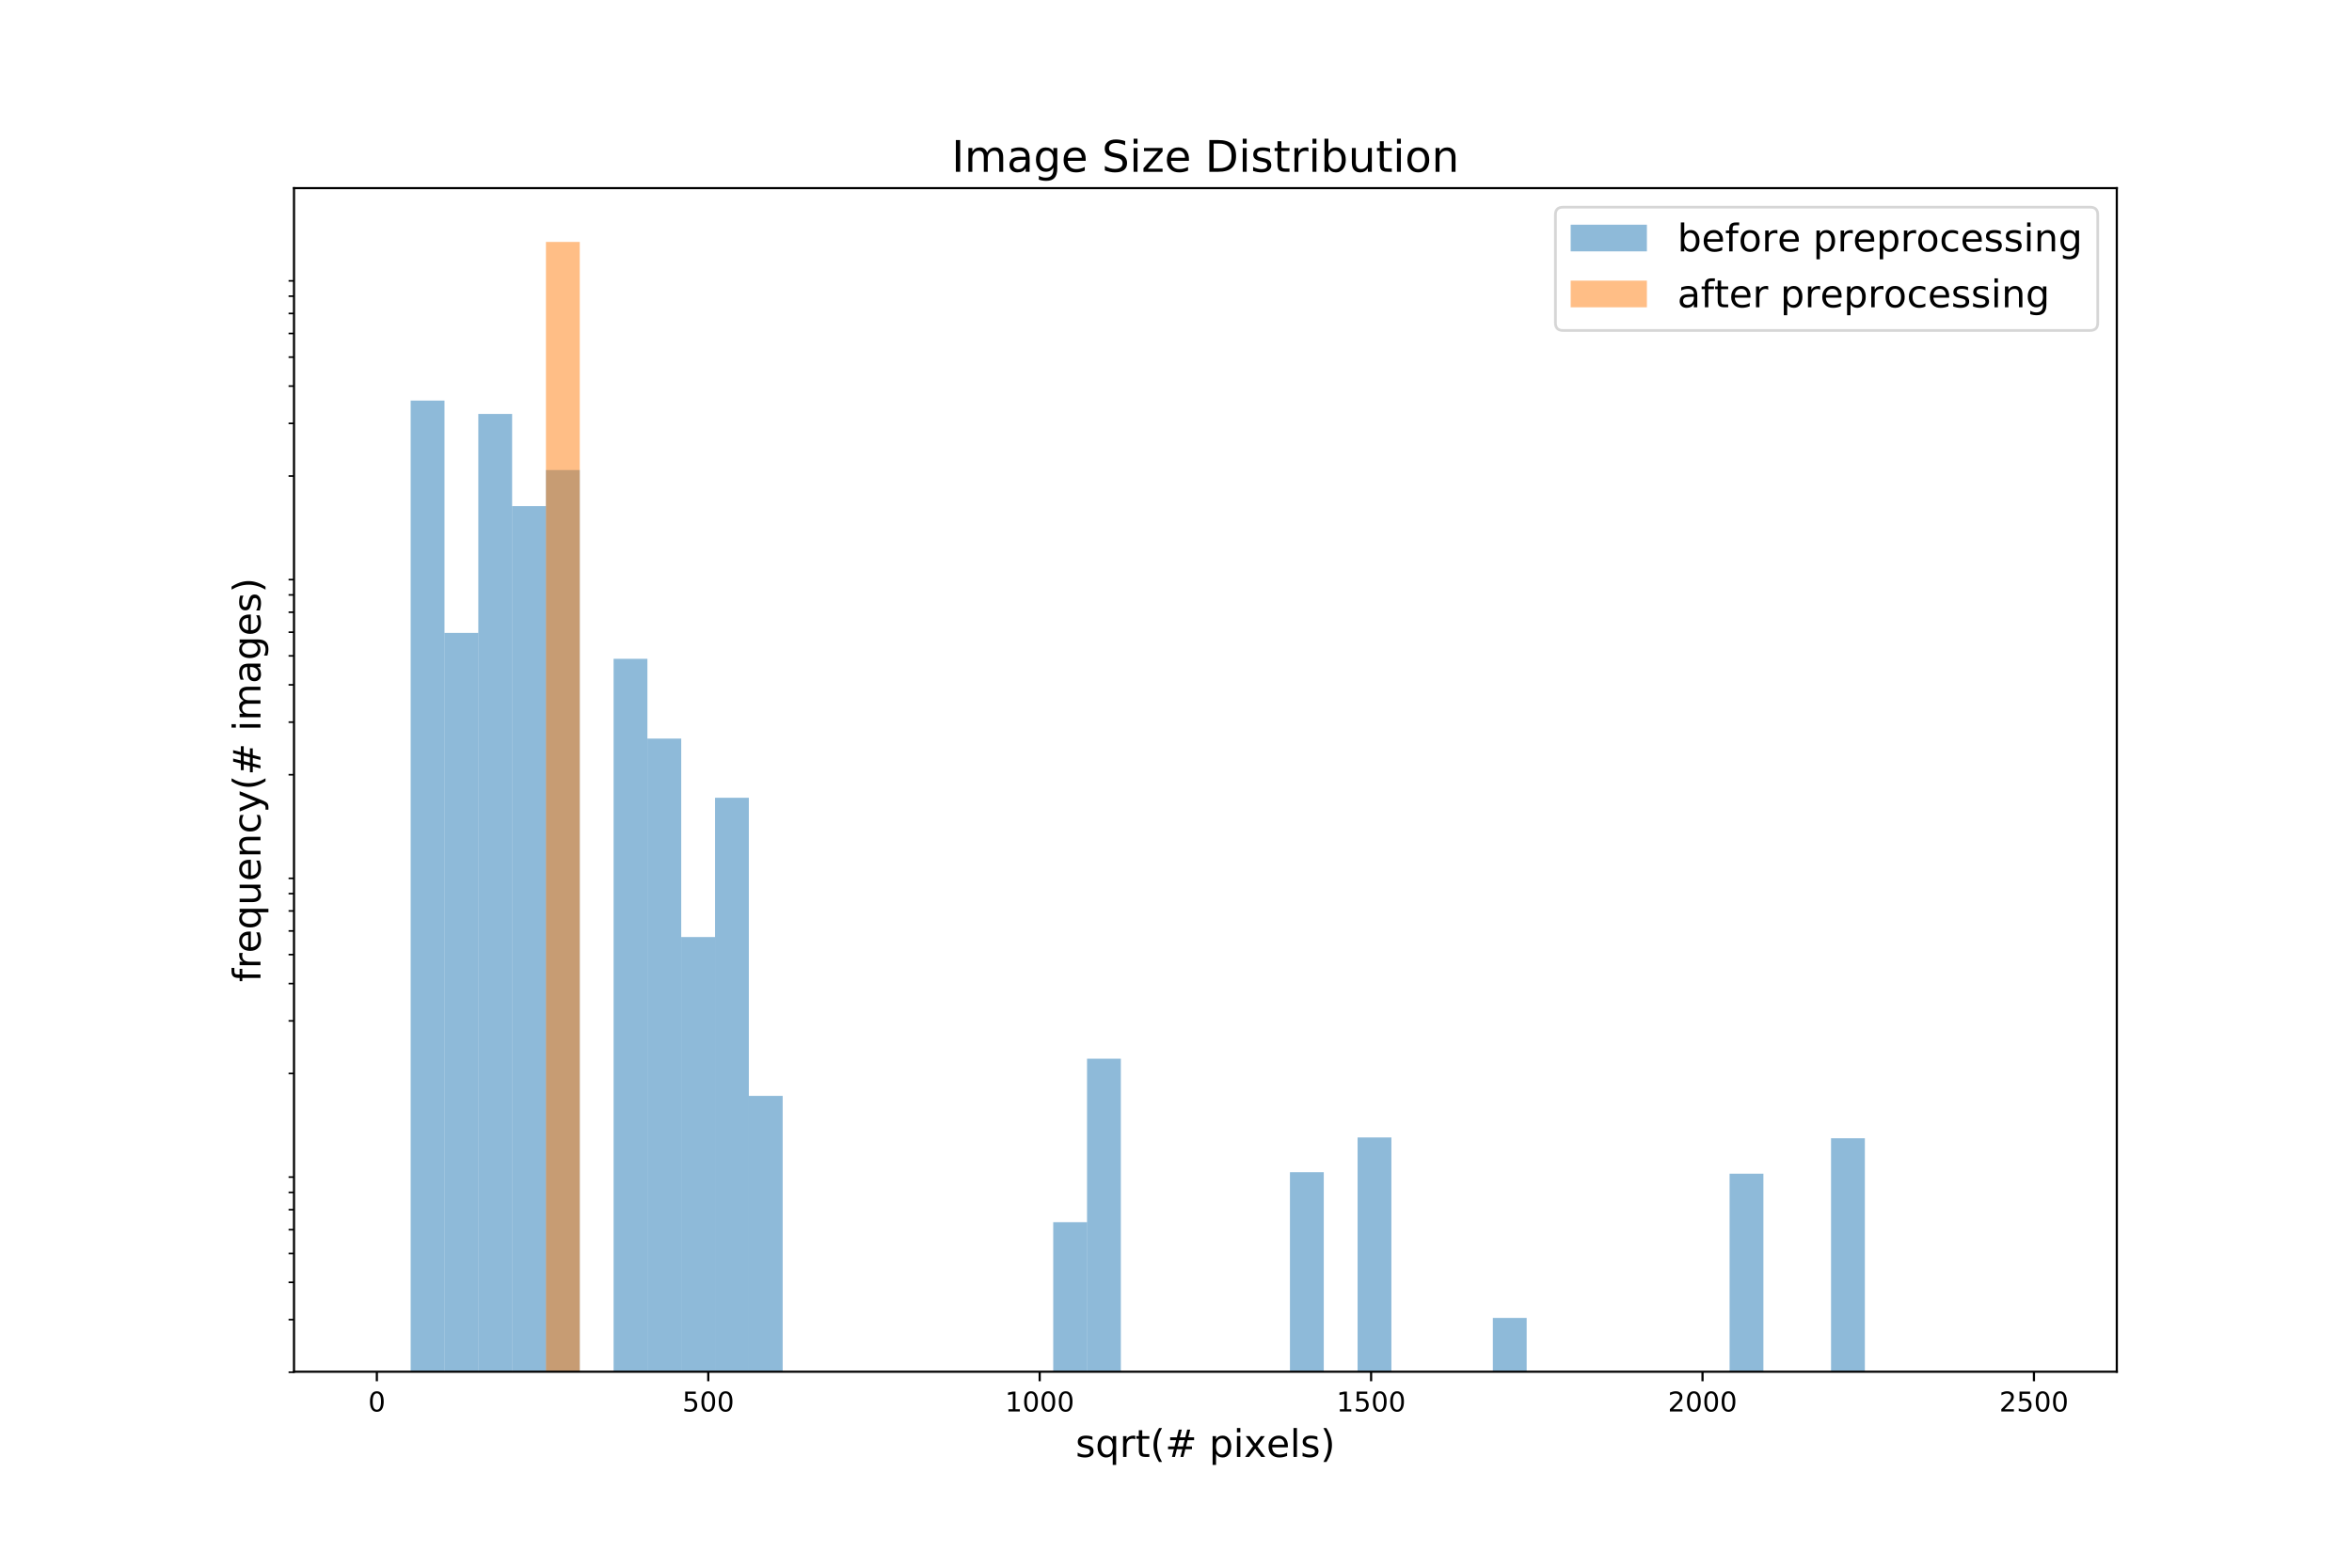 <?xml version="1.0" encoding="utf-8" standalone="no"?>
<!DOCTYPE svg PUBLIC "-//W3C//DTD SVG 1.1//EN"
  "http://www.w3.org/Graphics/SVG/1.1/DTD/svg11.dtd">
<!-- Created with matplotlib (https://matplotlib.org/) -->
<svg height="576pt" version="1.1" viewBox="0 0 864 576" width="864pt" xmlns="http://www.w3.org/2000/svg" xmlns:xlink="http://www.w3.org/1999/xlink">
 <defs>
  <style type="text/css">
*{stroke-linecap:butt;stroke-linejoin:round;}
  </style>
 </defs>
 <g id="figure_1">
  <g id="patch_1">
   <path d="M 0 576 
L 864 576 
L 864 0 
L 0 0 
z
" style="fill:#ffffff;"/>
  </g>
  <g id="axes_1">
   <g id="patch_2">
    <path d="M 108 504 
L 777.6 504 
L 777.6 69.12 
L 108 69.12 
z
" style="fill:#ffffff;"/>
   </g>
   <g id="patch_3">
    <path clip-path="url(#p6761a2f6da)" d="M 138.436 110521.079 
L 150.859 110521.079 
L 150.859 110521.079 
L 138.436 110521.079 
z
" style="fill:#1f77b4;opacity:0.5;"/>
   </g>
   <g id="patch_4">
    <path clip-path="url(#p6761a2f6da)" d="M 150.859 110521.079 
L 163.282 110521.079 
L 163.282 147.175 
L 150.859 147.175 
z
" style="fill:#1f77b4;opacity:0.5;"/>
   </g>
   <g id="patch_5">
    <path clip-path="url(#p6761a2f6da)" d="M 163.282 110521.079 
L 175.705 110521.079 
L 175.705 232.539 
L 163.282 232.539 
z
" style="fill:#1f77b4;opacity:0.5;"/>
   </g>
   <g id="patch_6">
    <path clip-path="url(#p6761a2f6da)" d="M 175.705 110521.079 
L 188.128 110521.079 
L 188.128 152.092 
L 175.705 152.092 
z
" style="fill:#1f77b4;opacity:0.5;"/>
   </g>
   <g id="patch_7">
    <path clip-path="url(#p6761a2f6da)" d="M 188.128 110521.079 
L 200.551 110521.079 
L 200.551 185.959 
L 188.128 185.959 
z
" style="fill:#1f77b4;opacity:0.5;"/>
   </g>
   <g id="patch_8">
    <path clip-path="url(#p6761a2f6da)" d="M 200.551 110521.079 
L 212.974 110521.079 
L 212.974 172.698 
L 200.551 172.698 
z
" style="fill:#1f77b4;opacity:0.5;"/>
   </g>
   <g id="patch_9">
    <path clip-path="url(#p6761a2f6da)" d="M 212.974 110521.079 
L 225.397 110521.079 
L 225.397 110521.079 
L 212.974 110521.079 
z
" style="fill:#1f77b4;opacity:0.5;"/>
   </g>
   <g id="patch_10">
    <path clip-path="url(#p6761a2f6da)" d="M 225.397 110521.079 
L 237.82 110521.079 
L 237.82 242.065 
L 225.397 242.065 
z
" style="fill:#1f77b4;opacity:0.5;"/>
   </g>
   <g id="patch_11">
    <path clip-path="url(#p6761a2f6da)" d="M 237.82 110521.079 
L 250.243 110521.079 
L 250.243 271.361 
L 237.82 271.361 
z
" style="fill:#1f77b4;opacity:0.5;"/>
   </g>
   <g id="patch_12">
    <path clip-path="url(#p6761a2f6da)" d="M 250.243 110521.079 
L 262.666 110521.079 
L 262.666 344.286 
L 250.243 344.286 
z
" style="fill:#1f77b4;opacity:0.5;"/>
   </g>
   <g id="patch_13">
    <path clip-path="url(#p6761a2f6da)" d="M 262.666 110521.079 
L 275.089 110521.079 
L 275.089 293.126 
L 262.666 293.126 
z
" style="fill:#1f77b4;opacity:0.5;"/>
   </g>
   <g id="patch_14">
    <path clip-path="url(#p6761a2f6da)" d="M 275.089 110521.079 
L 287.512 110521.079 
L 287.512 402.655 
L 275.089 402.655 
z
" style="fill:#1f77b4;opacity:0.5;"/>
   </g>
   <g id="patch_15">
    <path clip-path="url(#p6761a2f6da)" d="M 287.512 110521.079 
L 299.935 110521.079 
L 299.935 110521.079 
L 287.512 110521.079 
z
" style="fill:#1f77b4;opacity:0.5;"/>
   </g>
   <g id="patch_16">
    <path clip-path="url(#p6761a2f6da)" d="M 299.935 110521.079 
L 312.358 110521.079 
L 312.358 110521.079 
L 299.935 110521.079 
z
" style="fill:#1f77b4;opacity:0.5;"/>
   </g>
   <g id="patch_17">
    <path clip-path="url(#p6761a2f6da)" d="M 312.358 110521.079 
L 324.781 110521.079 
L 324.781 110521.079 
L 312.358 110521.079 
z
" style="fill:#1f77b4;opacity:0.5;"/>
   </g>
   <g id="patch_18">
    <path clip-path="url(#p6761a2f6da)" d="M 324.781 110521.079 
L 337.204 110521.079 
L 337.204 110521.079 
L 324.781 110521.079 
z
" style="fill:#1f77b4;opacity:0.5;"/>
   </g>
   <g id="patch_19">
    <path clip-path="url(#p6761a2f6da)" d="M 337.204 110521.079 
L 349.627 110521.079 
L 349.627 110521.079 
L 337.204 110521.079 
z
" style="fill:#1f77b4;opacity:0.5;"/>
   </g>
   <g id="patch_20">
    <path clip-path="url(#p6761a2f6da)" d="M 349.627 110521.079 
L 362.05 110521.079 
L 362.05 110521.079 
L 349.627 110521.079 
z
" style="fill:#1f77b4;opacity:0.5;"/>
   </g>
   <g id="patch_21">
    <path clip-path="url(#p6761a2f6da)" d="M 362.05 110521.079 
L 374.473 110521.079 
L 374.473 110521.079 
L 362.05 110521.079 
z
" style="fill:#1f77b4;opacity:0.5;"/>
   </g>
   <g id="patch_22">
    <path clip-path="url(#p6761a2f6da)" d="M 374.473 110521.079 
L 386.896 110521.079 
L 386.896 110521.079 
L 374.473 110521.079 
z
" style="fill:#1f77b4;opacity:0.5;"/>
   </g>
   <g id="patch_23">
    <path clip-path="url(#p6761a2f6da)" d="M 386.896 110521.079 
L 399.319 110521.079 
L 399.319 449.044 
L 386.896 449.044 
z
" style="fill:#1f77b4;opacity:0.5;"/>
   </g>
   <g id="patch_24">
    <path clip-path="url(#p6761a2f6da)" d="M 399.319 110521.079 
L 411.742 110521.079 
L 411.742 388.983 
L 399.319 388.983 
z
" style="fill:#1f77b4;opacity:0.5;"/>
   </g>
   <g id="patch_25">
    <path clip-path="url(#p6761a2f6da)" d="M 411.742 110521.079 
L 424.165 110521.079 
L 424.165 110521.079 
L 411.742 110521.079 
z
" style="fill:#1f77b4;opacity:0.5;"/>
   </g>
   <g id="patch_26">
    <path clip-path="url(#p6761a2f6da)" d="M 424.165 110521.079 
L 436.588 110521.079 
L 436.588 110521.079 
L 424.165 110521.079 
z
" style="fill:#1f77b4;opacity:0.5;"/>
   </g>
   <g id="patch_27">
    <path clip-path="url(#p6761a2f6da)" d="M 436.588 110521.079 
L 449.012 110521.079 
L 449.012 110521.079 
L 436.588 110521.079 
z
" style="fill:#1f77b4;opacity:0.5;"/>
   </g>
   <g id="patch_28">
    <path clip-path="url(#p6761a2f6da)" d="M 449.012 110521.079 
L 461.435 110521.079 
L 461.435 110521.079 
L 449.012 110521.079 
z
" style="fill:#1f77b4;opacity:0.5;"/>
   </g>
   <g id="patch_29">
    <path clip-path="url(#p6761a2f6da)" d="M 461.435 110521.079 
L 473.858 110521.079 
L 473.858 110521.079 
L 461.435 110521.079 
z
" style="fill:#1f77b4;opacity:0.5;"/>
   </g>
   <g id="patch_30">
    <path clip-path="url(#p6761a2f6da)" d="M 473.858 110521.079 
L 486.281 110521.079 
L 486.281 430.675 
L 473.858 430.675 
z
" style="fill:#1f77b4;opacity:0.5;"/>
   </g>
   <g id="patch_31">
    <path clip-path="url(#p6761a2f6da)" d="M 486.281 110521.079 
L 498.704 110521.079 
L 498.704 110521.079 
L 486.281 110521.079 
z
" style="fill:#1f77b4;opacity:0.5;"/>
   </g>
   <g id="patch_32">
    <path clip-path="url(#p6761a2f6da)" d="M 498.704 110521.079 
L 511.127 110521.079 
L 511.127 417.913 
L 498.704 417.913 
z
" style="fill:#1f77b4;opacity:0.5;"/>
   </g>
   <g id="patch_33">
    <path clip-path="url(#p6761a2f6da)" d="M 511.127 110521.079 
L 523.55 110521.079 
L 523.55 110521.079 
L 511.127 110521.079 
z
" style="fill:#1f77b4;opacity:0.5;"/>
   </g>
   <g id="patch_34">
    <path clip-path="url(#p6761a2f6da)" d="M 523.55 110521.079 
L 535.973 110521.079 
L 535.973 110521.079 
L 523.55 110521.079 
z
" style="fill:#1f77b4;opacity:0.5;"/>
   </g>
   <g id="patch_35">
    <path clip-path="url(#p6761a2f6da)" d="M 535.973 110521.079 
L 548.396 110521.079 
L 548.396 110521.079 
L 535.973 110521.079 
z
" style="fill:#1f77b4;opacity:0.5;"/>
   </g>
   <g id="patch_36">
    <path clip-path="url(#p6761a2f6da)" d="M 548.396 110521.079 
L 560.819 110521.079 
L 560.819 484.233 
L 548.396 484.233 
z
" style="fill:#1f77b4;opacity:0.5;"/>
   </g>
   <g id="patch_37">
    <path clip-path="url(#p6761a2f6da)" d="M 560.819 110521.079 
L 573.242 110521.079 
L 573.242 110521.079 
L 560.819 110521.079 
z
" style="fill:#1f77b4;opacity:0.5;"/>
   </g>
   <g id="patch_38">
    <path clip-path="url(#p6761a2f6da)" d="M 573.242 110521.079 
L 585.665 110521.079 
L 585.665 110521.079 
L 573.242 110521.079 
z
" style="fill:#1f77b4;opacity:0.5;"/>
   </g>
   <g id="patch_39">
    <path clip-path="url(#p6761a2f6da)" d="M 585.665 110521.079 
L 598.088 110521.079 
L 598.088 110521.079 
L 585.665 110521.079 
z
" style="fill:#1f77b4;opacity:0.5;"/>
   </g>
   <g id="patch_40">
    <path clip-path="url(#p6761a2f6da)" d="M 598.088 110521.079 
L 610.511 110521.079 
L 610.511 110521.079 
L 598.088 110521.079 
z
" style="fill:#1f77b4;opacity:0.5;"/>
   </g>
   <g id="patch_41">
    <path clip-path="url(#p6761a2f6da)" d="M 610.511 110521.079 
L 622.934 110521.079 
L 622.934 110521.079 
L 610.511 110521.079 
z
" style="fill:#1f77b4;opacity:0.5;"/>
   </g>
   <g id="patch_42">
    <path clip-path="url(#p6761a2f6da)" d="M 622.934 110521.079 
L 635.357 110521.079 
L 635.357 110521.079 
L 622.934 110521.079 
z
" style="fill:#1f77b4;opacity:0.5;"/>
   </g>
   <g id="patch_43">
    <path clip-path="url(#p6761a2f6da)" d="M 635.357 110521.079 
L 647.78 110521.079 
L 647.78 431.239 
L 635.357 431.239 
z
" style="fill:#1f77b4;opacity:0.5;"/>
   </g>
   <g id="patch_44">
    <path clip-path="url(#p6761a2f6da)" d="M 647.78 110521.079 
L 660.203 110521.079 
L 660.203 110521.079 
L 647.78 110521.079 
z
" style="fill:#1f77b4;opacity:0.5;"/>
   </g>
   <g id="patch_45">
    <path clip-path="url(#p6761a2f6da)" d="M 660.203 110521.079 
L 672.626 110521.079 
L 672.626 110521.079 
L 660.203 110521.079 
z
" style="fill:#1f77b4;opacity:0.5;"/>
   </g>
   <g id="patch_46">
    <path clip-path="url(#p6761a2f6da)" d="M 672.626 110521.079 
L 685.049 110521.079 
L 685.049 418.226 
L 672.626 418.226 
z
" style="fill:#1f77b4;opacity:0.5;"/>
   </g>
   <g id="patch_47">
    <path clip-path="url(#p6761a2f6da)" d="M 685.049 110521.079 
L 697.472 110521.079 
L 697.472 110521.079 
L 685.049 110521.079 
z
" style="fill:#1f77b4;opacity:0.5;"/>
   </g>
   <g id="patch_48">
    <path clip-path="url(#p6761a2f6da)" d="M 697.472 110521.079 
L 709.895 110521.079 
L 709.895 110521.079 
L 697.472 110521.079 
z
" style="fill:#1f77b4;opacity:0.5;"/>
   </g>
   <g id="patch_49">
    <path clip-path="url(#p6761a2f6da)" d="M 709.895 110521.079 
L 722.318 110521.079 
L 722.318 110521.079 
L 709.895 110521.079 
z
" style="fill:#1f77b4;opacity:0.5;"/>
   </g>
   <g id="patch_50">
    <path clip-path="url(#p6761a2f6da)" d="M 722.318 110521.079 
L 734.741 110521.079 
L 734.741 110521.079 
L 722.318 110521.079 
z
" style="fill:#1f77b4;opacity:0.5;"/>
   </g>
   <g id="patch_51">
    <path clip-path="url(#p6761a2f6da)" d="M 734.741 110521.079 
L 747.164 110521.079 
L 747.164 110521.079 
L 734.741 110521.079 
z
" style="fill:#1f77b4;opacity:0.5;"/>
   </g>
   <g id="patch_52">
    <path clip-path="url(#p6761a2f6da)" d="M 138.436 110521.079 
L 150.859 110521.079 
L 150.859 110521.079 
L 138.436 110521.079 
z
" style="fill:#ff7f0e;opacity:0.5;"/>
   </g>
   <g id="patch_53">
    <path clip-path="url(#p6761a2f6da)" d="M 150.859 110521.079 
L 163.282 110521.079 
L 163.282 110521.079 
L 150.859 110521.079 
z
" style="fill:#ff7f0e;opacity:0.5;"/>
   </g>
   <g id="patch_54">
    <path clip-path="url(#p6761a2f6da)" d="M 163.282 110521.079 
L 175.705 110521.079 
L 175.705 110521.079 
L 163.282 110521.079 
z
" style="fill:#ff7f0e;opacity:0.5;"/>
   </g>
   <g id="patch_55">
    <path clip-path="url(#p6761a2f6da)" d="M 175.705 110521.079 
L 188.128 110521.079 
L 188.128 110521.079 
L 175.705 110521.079 
z
" style="fill:#ff7f0e;opacity:0.5;"/>
   </g>
   <g id="patch_56">
    <path clip-path="url(#p6761a2f6da)" d="M 188.128 110521.079 
L 200.551 110521.079 
L 200.551 110521.079 
L 188.128 110521.079 
z
" style="fill:#ff7f0e;opacity:0.5;"/>
   </g>
   <g id="patch_57">
    <path clip-path="url(#p6761a2f6da)" d="M 200.551 110521.079 
L 212.974 110521.079 
L 212.974 88.887 
L 200.551 88.887 
z
" style="fill:#ff7f0e;opacity:0.5;"/>
   </g>
   <g id="patch_58">
    <path clip-path="url(#p6761a2f6da)" d="M 212.974 110521.079 
L 225.397 110521.079 
L 225.397 110521.079 
L 212.974 110521.079 
z
" style="fill:#ff7f0e;opacity:0.5;"/>
   </g>
   <g id="patch_59">
    <path clip-path="url(#p6761a2f6da)" d="M 225.397 110521.079 
L 237.82 110521.079 
L 237.82 110521.079 
L 225.397 110521.079 
z
" style="fill:#ff7f0e;opacity:0.5;"/>
   </g>
   <g id="patch_60">
    <path clip-path="url(#p6761a2f6da)" d="M 237.82 110521.079 
L 250.243 110521.079 
L 250.243 110521.079 
L 237.82 110521.079 
z
" style="fill:#ff7f0e;opacity:0.5;"/>
   </g>
   <g id="patch_61">
    <path clip-path="url(#p6761a2f6da)" d="M 250.243 110521.079 
L 262.666 110521.079 
L 262.666 110521.079 
L 250.243 110521.079 
z
" style="fill:#ff7f0e;opacity:0.5;"/>
   </g>
   <g id="patch_62">
    <path clip-path="url(#p6761a2f6da)" d="M 262.666 110521.079 
L 275.089 110521.079 
L 275.089 110521.079 
L 262.666 110521.079 
z
" style="fill:#ff7f0e;opacity:0.5;"/>
   </g>
   <g id="patch_63">
    <path clip-path="url(#p6761a2f6da)" d="M 275.089 110521.079 
L 287.512 110521.079 
L 287.512 110521.079 
L 275.089 110521.079 
z
" style="fill:#ff7f0e;opacity:0.5;"/>
   </g>
   <g id="patch_64">
    <path clip-path="url(#p6761a2f6da)" d="M 287.512 110521.079 
L 299.935 110521.079 
L 299.935 110521.079 
L 287.512 110521.079 
z
" style="fill:#ff7f0e;opacity:0.5;"/>
   </g>
   <g id="patch_65">
    <path clip-path="url(#p6761a2f6da)" d="M 299.935 110521.079 
L 312.358 110521.079 
L 312.358 110521.079 
L 299.935 110521.079 
z
" style="fill:#ff7f0e;opacity:0.5;"/>
   </g>
   <g id="patch_66">
    <path clip-path="url(#p6761a2f6da)" d="M 312.358 110521.079 
L 324.781 110521.079 
L 324.781 110521.079 
L 312.358 110521.079 
z
" style="fill:#ff7f0e;opacity:0.5;"/>
   </g>
   <g id="patch_67">
    <path clip-path="url(#p6761a2f6da)" d="M 324.781 110521.079 
L 337.204 110521.079 
L 337.204 110521.079 
L 324.781 110521.079 
z
" style="fill:#ff7f0e;opacity:0.5;"/>
   </g>
   <g id="patch_68">
    <path clip-path="url(#p6761a2f6da)" d="M 337.204 110521.079 
L 349.627 110521.079 
L 349.627 110521.079 
L 337.204 110521.079 
z
" style="fill:#ff7f0e;opacity:0.5;"/>
   </g>
   <g id="patch_69">
    <path clip-path="url(#p6761a2f6da)" d="M 349.627 110521.079 
L 362.05 110521.079 
L 362.05 110521.079 
L 349.627 110521.079 
z
" style="fill:#ff7f0e;opacity:0.5;"/>
   </g>
   <g id="patch_70">
    <path clip-path="url(#p6761a2f6da)" d="M 362.05 110521.079 
L 374.473 110521.079 
L 374.473 110521.079 
L 362.05 110521.079 
z
" style="fill:#ff7f0e;opacity:0.5;"/>
   </g>
   <g id="patch_71">
    <path clip-path="url(#p6761a2f6da)" d="M 374.473 110521.079 
L 386.896 110521.079 
L 386.896 110521.079 
L 374.473 110521.079 
z
" style="fill:#ff7f0e;opacity:0.5;"/>
   </g>
   <g id="patch_72">
    <path clip-path="url(#p6761a2f6da)" d="M 386.896 110521.079 
L 399.319 110521.079 
L 399.319 110521.079 
L 386.896 110521.079 
z
" style="fill:#ff7f0e;opacity:0.5;"/>
   </g>
   <g id="patch_73">
    <path clip-path="url(#p6761a2f6da)" d="M 399.319 110521.079 
L 411.742 110521.079 
L 411.742 110521.079 
L 399.319 110521.079 
z
" style="fill:#ff7f0e;opacity:0.5;"/>
   </g>
   <g id="patch_74">
    <path clip-path="url(#p6761a2f6da)" d="M 411.742 110521.079 
L 424.165 110521.079 
L 424.165 110521.079 
L 411.742 110521.079 
z
" style="fill:#ff7f0e;opacity:0.5;"/>
   </g>
   <g id="patch_75">
    <path clip-path="url(#p6761a2f6da)" d="M 424.165 110521.079 
L 436.588 110521.079 
L 436.588 110521.079 
L 424.165 110521.079 
z
" style="fill:#ff7f0e;opacity:0.5;"/>
   </g>
   <g id="patch_76">
    <path clip-path="url(#p6761a2f6da)" d="M 436.588 110521.079 
L 449.012 110521.079 
L 449.012 110521.079 
L 436.588 110521.079 
z
" style="fill:#ff7f0e;opacity:0.5;"/>
   </g>
   <g id="patch_77">
    <path clip-path="url(#p6761a2f6da)" d="M 449.012 110521.079 
L 461.435 110521.079 
L 461.435 110521.079 
L 449.012 110521.079 
z
" style="fill:#ff7f0e;opacity:0.5;"/>
   </g>
   <g id="patch_78">
    <path clip-path="url(#p6761a2f6da)" d="M 461.435 110521.079 
L 473.858 110521.079 
L 473.858 110521.079 
L 461.435 110521.079 
z
" style="fill:#ff7f0e;opacity:0.5;"/>
   </g>
   <g id="patch_79">
    <path clip-path="url(#p6761a2f6da)" d="M 473.858 110521.079 
L 486.281 110521.079 
L 486.281 110521.079 
L 473.858 110521.079 
z
" style="fill:#ff7f0e;opacity:0.5;"/>
   </g>
   <g id="patch_80">
    <path clip-path="url(#p6761a2f6da)" d="M 486.281 110521.079 
L 498.704 110521.079 
L 498.704 110521.079 
L 486.281 110521.079 
z
" style="fill:#ff7f0e;opacity:0.5;"/>
   </g>
   <g id="patch_81">
    <path clip-path="url(#p6761a2f6da)" d="M 498.704 110521.079 
L 511.127 110521.079 
L 511.127 110521.079 
L 498.704 110521.079 
z
" style="fill:#ff7f0e;opacity:0.5;"/>
   </g>
   <g id="patch_82">
    <path clip-path="url(#p6761a2f6da)" d="M 511.127 110521.079 
L 523.55 110521.079 
L 523.55 110521.079 
L 511.127 110521.079 
z
" style="fill:#ff7f0e;opacity:0.5;"/>
   </g>
   <g id="patch_83">
    <path clip-path="url(#p6761a2f6da)" d="M 523.55 110521.079 
L 535.973 110521.079 
L 535.973 110521.079 
L 523.55 110521.079 
z
" style="fill:#ff7f0e;opacity:0.5;"/>
   </g>
   <g id="patch_84">
    <path clip-path="url(#p6761a2f6da)" d="M 535.973 110521.079 
L 548.396 110521.079 
L 548.396 110521.079 
L 535.973 110521.079 
z
" style="fill:#ff7f0e;opacity:0.5;"/>
   </g>
   <g id="patch_85">
    <path clip-path="url(#p6761a2f6da)" d="M 548.396 110521.079 
L 560.819 110521.079 
L 560.819 110521.079 
L 548.396 110521.079 
z
" style="fill:#ff7f0e;opacity:0.5;"/>
   </g>
   <g id="patch_86">
    <path clip-path="url(#p6761a2f6da)" d="M 560.819 110521.079 
L 573.242 110521.079 
L 573.242 110521.079 
L 560.819 110521.079 
z
" style="fill:#ff7f0e;opacity:0.5;"/>
   </g>
   <g id="patch_87">
    <path clip-path="url(#p6761a2f6da)" d="M 573.242 110521.079 
L 585.665 110521.079 
L 585.665 110521.079 
L 573.242 110521.079 
z
" style="fill:#ff7f0e;opacity:0.5;"/>
   </g>
   <g id="patch_88">
    <path clip-path="url(#p6761a2f6da)" d="M 585.665 110521.079 
L 598.088 110521.079 
L 598.088 110521.079 
L 585.665 110521.079 
z
" style="fill:#ff7f0e;opacity:0.5;"/>
   </g>
   <g id="patch_89">
    <path clip-path="url(#p6761a2f6da)" d="M 598.088 110521.079 
L 610.511 110521.079 
L 610.511 110521.079 
L 598.088 110521.079 
z
" style="fill:#ff7f0e;opacity:0.5;"/>
   </g>
   <g id="patch_90">
    <path clip-path="url(#p6761a2f6da)" d="M 610.511 110521.079 
L 622.934 110521.079 
L 622.934 110521.079 
L 610.511 110521.079 
z
" style="fill:#ff7f0e;opacity:0.5;"/>
   </g>
   <g id="patch_91">
    <path clip-path="url(#p6761a2f6da)" d="M 622.934 110521.079 
L 635.357 110521.079 
L 635.357 110521.079 
L 622.934 110521.079 
z
" style="fill:#ff7f0e;opacity:0.5;"/>
   </g>
   <g id="patch_92">
    <path clip-path="url(#p6761a2f6da)" d="M 635.357 110521.079 
L 647.78 110521.079 
L 647.78 110521.079 
L 635.357 110521.079 
z
" style="fill:#ff7f0e;opacity:0.5;"/>
   </g>
   <g id="patch_93">
    <path clip-path="url(#p6761a2f6da)" d="M 647.78 110521.079 
L 660.203 110521.079 
L 660.203 110521.079 
L 647.78 110521.079 
z
" style="fill:#ff7f0e;opacity:0.5;"/>
   </g>
   <g id="patch_94">
    <path clip-path="url(#p6761a2f6da)" d="M 660.203 110521.079 
L 672.626 110521.079 
L 672.626 110521.079 
L 660.203 110521.079 
z
" style="fill:#ff7f0e;opacity:0.5;"/>
   </g>
   <g id="patch_95">
    <path clip-path="url(#p6761a2f6da)" d="M 672.626 110521.079 
L 685.049 110521.079 
L 685.049 110521.079 
L 672.626 110521.079 
z
" style="fill:#ff7f0e;opacity:0.5;"/>
   </g>
   <g id="patch_96">
    <path clip-path="url(#p6761a2f6da)" d="M 685.049 110521.079 
L 697.472 110521.079 
L 697.472 110521.079 
L 685.049 110521.079 
z
" style="fill:#ff7f0e;opacity:0.5;"/>
   </g>
   <g id="patch_97">
    <path clip-path="url(#p6761a2f6da)" d="M 697.472 110521.079 
L 709.895 110521.079 
L 709.895 110521.079 
L 697.472 110521.079 
z
" style="fill:#ff7f0e;opacity:0.5;"/>
   </g>
   <g id="patch_98">
    <path clip-path="url(#p6761a2f6da)" d="M 709.895 110521.079 
L 722.318 110521.079 
L 722.318 110521.079 
L 709.895 110521.079 
z
" style="fill:#ff7f0e;opacity:0.5;"/>
   </g>
   <g id="patch_99">
    <path clip-path="url(#p6761a2f6da)" d="M 722.318 110521.079 
L 734.741 110521.079 
L 734.741 110521.079 
L 722.318 110521.079 
z
" style="fill:#ff7f0e;opacity:0.5;"/>
   </g>
   <g id="patch_100">
    <path clip-path="url(#p6761a2f6da)" d="M 734.741 110521.079 
L 747.164 110521.079 
L 747.164 110521.079 
L 734.741 110521.079 
z
" style="fill:#ff7f0e;opacity:0.5;"/>
   </g>
   <g id="matplotlib.axis_1">
    <g id="xtick_1">
     <g id="line2d_1">
      <defs>
       <path d="M 0 0 
L 0 3.5 
" id="md1db529cc6" style="stroke:#000000;stroke-width:0.8;"/>
      </defs>
      <g>
       <use style="stroke:#000000;stroke-width:0.8;" x="138.436" xlink:href="#md1db529cc6" y="504"/>
      </g>
     </g>
     <g id="text_1">
      <!-- 0 -->
      <defs>
       <path d="M 31.781 66.406 
Q 24.172 66.406 20.328 58.906 
Q 16.5 51.422 16.5 36.375 
Q 16.5 21.391 20.328 13.891 
Q 24.172 6.391 31.781 6.391 
Q 39.453 6.391 43.281 13.891 
Q 47.125 21.391 47.125 36.375 
Q 47.125 51.422 43.281 58.906 
Q 39.453 66.406 31.781 66.406 
z
M 31.781 74.219 
Q 44.047 74.219 50.516 64.516 
Q 56.984 54.828 56.984 36.375 
Q 56.984 17.969 50.516 8.266 
Q 44.047 -1.422 31.781 -1.422 
Q 19.531 -1.422 13.062 8.266 
Q 6.594 17.969 6.594 36.375 
Q 6.594 54.828 13.062 64.516 
Q 19.531 74.219 31.781 74.219 
z
" id="DejaVuSans-48"/>
      </defs>
      <g transform="translate(135.255 518.598)scale(0.1 -0.1)">
       <use xlink:href="#DejaVuSans-48"/>
      </g>
     </g>
    </g>
    <g id="xtick_2">
     <g id="line2d_2">
      <g>
       <use style="stroke:#000000;stroke-width:0.8;" x="260.182" xlink:href="#md1db529cc6" y="504"/>
      </g>
     </g>
     <g id="text_2">
      <!-- 500 -->
      <defs>
       <path d="M 10.797 72.906 
L 49.516 72.906 
L 49.516 64.594 
L 19.828 64.594 
L 19.828 46.734 
Q 21.969 47.469 24.109 47.828 
Q 26.266 48.188 28.422 48.188 
Q 40.625 48.188 47.75 41.5 
Q 54.891 34.812 54.891 23.391 
Q 54.891 11.625 47.562 5.094 
Q 40.234 -1.422 26.906 -1.422 
Q 22.312 -1.422 17.547 -0.641 
Q 12.797 0.141 7.719 1.703 
L 7.719 11.625 
Q 12.109 9.234 16.797 8.062 
Q 21.484 6.891 26.703 6.891 
Q 35.156 6.891 40.078 11.328 
Q 45.016 15.766 45.016 23.391 
Q 45.016 31 40.078 35.438 
Q 35.156 39.891 26.703 39.891 
Q 22.75 39.891 18.812 39.016 
Q 14.891 38.141 10.797 36.281 
z
" id="DejaVuSans-53"/>
      </defs>
      <g transform="translate(250.638 518.598)scale(0.1 -0.1)">
       <use xlink:href="#DejaVuSans-53"/>
       <use x="63.623" xlink:href="#DejaVuSans-48"/>
       <use x="127.246" xlink:href="#DejaVuSans-48"/>
      </g>
     </g>
    </g>
    <g id="xtick_3">
     <g id="line2d_3">
      <g>
       <use style="stroke:#000000;stroke-width:0.8;" x="381.927" xlink:href="#md1db529cc6" y="504"/>
      </g>
     </g>
     <g id="text_3">
      <!-- 1000 -->
      <defs>
       <path d="M 12.406 8.297 
L 28.516 8.297 
L 28.516 63.922 
L 10.984 60.406 
L 10.984 69.391 
L 28.422 72.906 
L 38.281 72.906 
L 38.281 8.297 
L 54.391 8.297 
L 54.391 0 
L 12.406 0 
z
" id="DejaVuSans-49"/>
      </defs>
      <g transform="translate(369.202 518.598)scale(0.1 -0.1)">
       <use xlink:href="#DejaVuSans-49"/>
       <use x="63.623" xlink:href="#DejaVuSans-48"/>
       <use x="127.246" xlink:href="#DejaVuSans-48"/>
       <use x="190.869" xlink:href="#DejaVuSans-48"/>
      </g>
     </g>
    </g>
    <g id="xtick_4">
     <g id="line2d_4">
      <g>
       <use style="stroke:#000000;stroke-width:0.8;" x="503.673" xlink:href="#md1db529cc6" y="504"/>
      </g>
     </g>
     <g id="text_4">
      <!-- 1500 -->
      <g transform="translate(490.948 518.598)scale(0.1 -0.1)">
       <use xlink:href="#DejaVuSans-49"/>
       <use x="63.623" xlink:href="#DejaVuSans-53"/>
       <use x="127.246" xlink:href="#DejaVuSans-48"/>
       <use x="190.869" xlink:href="#DejaVuSans-48"/>
      </g>
     </g>
    </g>
    <g id="xtick_5">
     <g id="line2d_5">
      <g>
       <use style="stroke:#000000;stroke-width:0.8;" x="625.418" xlink:href="#md1db529cc6" y="504"/>
      </g>
     </g>
     <g id="text_5">
      <!-- 2000 -->
      <defs>
       <path d="M 19.188 8.297 
L 53.609 8.297 
L 53.609 0 
L 7.328 0 
L 7.328 8.297 
Q 12.938 14.109 22.625 23.891 
Q 32.328 33.688 34.812 36.531 
Q 39.547 41.844 41.422 45.531 
Q 43.312 49.219 43.312 52.781 
Q 43.312 58.594 39.234 62.25 
Q 35.156 65.922 28.609 65.922 
Q 23.969 65.922 18.812 64.312 
Q 13.672 62.703 7.812 59.422 
L 7.812 69.391 
Q 13.766 71.781 18.938 73 
Q 24.125 74.219 28.422 74.219 
Q 39.75 74.219 46.484 68.547 
Q 53.219 62.891 53.219 53.422 
Q 53.219 48.922 51.531 44.891 
Q 49.859 40.875 45.406 35.406 
Q 44.188 33.984 37.641 27.219 
Q 31.109 20.453 19.188 8.297 
z
" id="DejaVuSans-50"/>
      </defs>
      <g transform="translate(612.693 518.598)scale(0.1 -0.1)">
       <use xlink:href="#DejaVuSans-50"/>
       <use x="63.623" xlink:href="#DejaVuSans-48"/>
       <use x="127.246" xlink:href="#DejaVuSans-48"/>
       <use x="190.869" xlink:href="#DejaVuSans-48"/>
      </g>
     </g>
    </g>
    <g id="xtick_6">
     <g id="line2d_6">
      <g>
       <use style="stroke:#000000;stroke-width:0.8;" x="747.164" xlink:href="#md1db529cc6" y="504"/>
      </g>
     </g>
     <g id="text_6">
      <!-- 2500 -->
      <g transform="translate(734.439 518.598)scale(0.1 -0.1)">
       <use xlink:href="#DejaVuSans-50"/>
       <use x="63.623" xlink:href="#DejaVuSans-53"/>
       <use x="127.246" xlink:href="#DejaVuSans-48"/>
       <use x="190.869" xlink:href="#DejaVuSans-48"/>
      </g>
     </g>
    </g>
    <g id="text_7">
     <!-- sqrt(# pixels) -->
     <defs>
      <path d="M 44.281 53.078 
L 44.281 44.578 
Q 40.484 46.531 36.375 47.5 
Q 32.281 48.484 27.875 48.484 
Q 21.188 48.484 17.844 46.438 
Q 14.5 44.391 14.5 40.281 
Q 14.5 37.156 16.891 35.375 
Q 19.281 33.594 26.516 31.984 
L 29.594 31.297 
Q 39.156 29.25 43.188 25.516 
Q 47.219 21.781 47.219 15.094 
Q 47.219 7.469 41.188 3.016 
Q 35.156 -1.422 24.609 -1.422 
Q 20.219 -1.422 15.453 -0.562 
Q 10.688 0.297 5.422 2 
L 5.422 11.281 
Q 10.406 8.688 15.234 7.391 
Q 20.062 6.109 24.812 6.109 
Q 31.156 6.109 34.562 8.281 
Q 37.984 10.453 37.984 14.406 
Q 37.984 18.062 35.516 20.016 
Q 33.062 21.969 24.703 23.781 
L 21.578 24.516 
Q 13.234 26.266 9.516 29.906 
Q 5.812 33.547 5.812 39.891 
Q 5.812 47.609 11.281 51.797 
Q 16.75 56 26.812 56 
Q 31.781 56 36.172 55.266 
Q 40.578 54.547 44.281 53.078 
z
" id="DejaVuSans-115"/>
      <path d="M 14.797 27.297 
Q 14.797 17.391 18.875 11.75 
Q 22.953 6.109 30.078 6.109 
Q 37.203 6.109 41.297 11.75 
Q 45.406 17.391 45.406 27.297 
Q 45.406 37.203 41.297 42.844 
Q 37.203 48.484 30.078 48.484 
Q 22.953 48.484 18.875 42.844 
Q 14.797 37.203 14.797 27.297 
z
M 45.406 8.203 
Q 42.578 3.328 38.25 0.953 
Q 33.938 -1.422 27.875 -1.422 
Q 17.969 -1.422 11.734 6.484 
Q 5.516 14.406 5.516 27.297 
Q 5.516 40.188 11.734 48.094 
Q 17.969 56 27.875 56 
Q 33.938 56 38.25 53.625 
Q 42.578 51.266 45.406 46.391 
L 45.406 54.688 
L 54.391 54.688 
L 54.391 -20.797 
L 45.406 -20.797 
z
" id="DejaVuSans-113"/>
      <path d="M 41.109 46.297 
Q 39.594 47.172 37.812 47.578 
Q 36.031 48 33.891 48 
Q 26.266 48 22.188 43.047 
Q 18.109 38.094 18.109 28.812 
L 18.109 0 
L 9.078 0 
L 9.078 54.688 
L 18.109 54.688 
L 18.109 46.188 
Q 20.953 51.172 25.484 53.578 
Q 30.031 56 36.531 56 
Q 37.453 56 38.578 55.875 
Q 39.703 55.766 41.062 55.516 
z
" id="DejaVuSans-114"/>
      <path d="M 18.312 70.219 
L 18.312 54.688 
L 36.812 54.688 
L 36.812 47.703 
L 18.312 47.703 
L 18.312 18.016 
Q 18.312 11.328 20.141 9.422 
Q 21.969 7.516 27.594 7.516 
L 36.812 7.516 
L 36.812 0 
L 27.594 0 
Q 17.188 0 13.234 3.875 
Q 9.281 7.766 9.281 18.016 
L 9.281 47.703 
L 2.688 47.703 
L 2.688 54.688 
L 9.281 54.688 
L 9.281 70.219 
z
" id="DejaVuSans-116"/>
      <path d="M 31 75.875 
Q 24.469 64.656 21.281 53.656 
Q 18.109 42.672 18.109 31.391 
Q 18.109 20.125 21.312 9.062 
Q 24.516 -2 31 -13.188 
L 23.188 -13.188 
Q 15.875 -1.703 12.234 9.375 
Q 8.594 20.453 8.594 31.391 
Q 8.594 42.281 12.203 53.312 
Q 15.828 64.359 23.188 75.875 
z
" id="DejaVuSans-40"/>
      <path d="M 51.125 44 
L 36.922 44 
L 32.812 27.688 
L 47.125 27.688 
z
M 43.797 71.781 
L 38.719 51.516 
L 52.984 51.516 
L 58.109 71.781 
L 65.922 71.781 
L 60.891 51.516 
L 76.125 51.516 
L 76.125 44 
L 58.984 44 
L 54.984 27.688 
L 70.516 27.688 
L 70.516 20.219 
L 53.078 20.219 
L 48 0 
L 40.188 0 
L 45.219 20.219 
L 30.906 20.219 
L 25.875 0 
L 18.016 0 
L 23.094 20.219 
L 7.719 20.219 
L 7.719 27.688 
L 24.906 27.688 
L 29 44 
L 13.281 44 
L 13.281 51.516 
L 30.906 51.516 
L 35.891 71.781 
z
" id="DejaVuSans-35"/>
      <path id="DejaVuSans-32"/>
      <path d="M 18.109 8.203 
L 18.109 -20.797 
L 9.078 -20.797 
L 9.078 54.688 
L 18.109 54.688 
L 18.109 46.391 
Q 20.953 51.266 25.266 53.625 
Q 29.594 56 35.594 56 
Q 45.562 56 51.781 48.094 
Q 58.016 40.188 58.016 27.297 
Q 58.016 14.406 51.781 6.484 
Q 45.562 -1.422 35.594 -1.422 
Q 29.594 -1.422 25.266 0.953 
Q 20.953 3.328 18.109 8.203 
z
M 48.688 27.297 
Q 48.688 37.203 44.609 42.844 
Q 40.531 48.484 33.406 48.484 
Q 26.266 48.484 22.188 42.844 
Q 18.109 37.203 18.109 27.297 
Q 18.109 17.391 22.188 11.75 
Q 26.266 6.109 33.406 6.109 
Q 40.531 6.109 44.609 11.75 
Q 48.688 17.391 48.688 27.297 
z
" id="DejaVuSans-112"/>
      <path d="M 9.422 54.688 
L 18.406 54.688 
L 18.406 0 
L 9.422 0 
z
M 9.422 75.984 
L 18.406 75.984 
L 18.406 64.594 
L 9.422 64.594 
z
" id="DejaVuSans-105"/>
      <path d="M 54.891 54.688 
L 35.109 28.078 
L 55.906 0 
L 45.312 0 
L 29.391 21.484 
L 13.484 0 
L 2.875 0 
L 24.125 28.609 
L 4.688 54.688 
L 15.281 54.688 
L 29.781 35.203 
L 44.281 54.688 
z
" id="DejaVuSans-120"/>
      <path d="M 56.203 29.594 
L 56.203 25.203 
L 14.891 25.203 
Q 15.484 15.922 20.484 11.062 
Q 25.484 6.203 34.422 6.203 
Q 39.594 6.203 44.453 7.469 
Q 49.312 8.734 54.109 11.281 
L 54.109 2.781 
Q 49.266 0.734 44.188 -0.344 
Q 39.109 -1.422 33.891 -1.422 
Q 20.797 -1.422 13.156 6.188 
Q 5.516 13.812 5.516 26.812 
Q 5.516 40.234 12.766 48.109 
Q 20.016 56 32.328 56 
Q 43.359 56 49.781 48.891 
Q 56.203 41.797 56.203 29.594 
z
M 47.219 32.234 
Q 47.125 39.594 43.094 43.984 
Q 39.062 48.391 32.422 48.391 
Q 24.906 48.391 20.391 44.141 
Q 15.875 39.891 15.188 32.172 
z
" id="DejaVuSans-101"/>
      <path d="M 9.422 75.984 
L 18.406 75.984 
L 18.406 0 
L 9.422 0 
z
" id="DejaVuSans-108"/>
      <path d="M 8.016 75.875 
L 15.828 75.875 
Q 23.141 64.359 26.781 53.312 
Q 30.422 42.281 30.422 31.391 
Q 30.422 20.453 26.781 9.375 
Q 23.141 -1.703 15.828 -13.188 
L 8.016 -13.188 
Q 14.5 -2 17.703 9.062 
Q 20.906 20.125 20.906 31.391 
Q 20.906 42.672 17.703 53.656 
Q 14.5 64.656 8.016 75.875 
z
" id="DejaVuSans-41"/>
     </defs>
     <g transform="translate(395.108 535.316)scale(0.14 -0.14)">
      <use xlink:href="#DejaVuSans-115"/>
      <use x="52.1" xlink:href="#DejaVuSans-113"/>
      <use x="115.576" xlink:href="#DejaVuSans-114"/>
      <use x="156.689" xlink:href="#DejaVuSans-116"/>
      <use x="195.898" xlink:href="#DejaVuSans-40"/>
      <use x="234.912" xlink:href="#DejaVuSans-35"/>
      <use x="318.701" xlink:href="#DejaVuSans-32"/>
      <use x="350.488" xlink:href="#DejaVuSans-112"/>
      <use x="413.965" xlink:href="#DejaVuSans-105"/>
      <use x="441.748" xlink:href="#DejaVuSans-120"/>
      <use x="500.881" xlink:href="#DejaVuSans-101"/>
      <use x="562.404" xlink:href="#DejaVuSans-108"/>
      <use x="590.188" xlink:href="#DejaVuSans-115"/>
      <use x="642.287" xlink:href="#DejaVuSans-41"/>
     </g>
    </g>
   </g>
   <g id="matplotlib.axis_2">
    <g id="ytick_1">
     <g id="line2d_7">
      <defs>
       <path d="M 0 0 
L -2 0 
" id="mc8a310c358" style="stroke:#000000;stroke-width:0.6;"/>
      </defs>
      <g>
       <use style="stroke:#000000;stroke-width:0.6;" x="108" xlink:href="#mc8a310c358" y="504.193"/>
      </g>
     </g>
    </g>
    <g id="ytick_2">
     <g id="line2d_8">
      <g>
       <use style="stroke:#000000;stroke-width:0.6;" x="108" xlink:href="#mc8a310c358" y="484.864"/>
      </g>
     </g>
    </g>
    <g id="ytick_3">
     <g id="line2d_9">
      <g>
       <use style="stroke:#000000;stroke-width:0.6;" x="108" xlink:href="#mc8a310c358" y="471.15"/>
      </g>
     </g>
    </g>
    <g id="ytick_4">
     <g id="line2d_10">
      <g>
       <use style="stroke:#000000;stroke-width:0.6;" x="108" xlink:href="#mc8a310c358" y="460.513"/>
      </g>
     </g>
    </g>
    <g id="ytick_5">
     <g id="line2d_11">
      <g>
       <use style="stroke:#000000;stroke-width:0.6;" x="108" xlink:href="#mc8a310c358" y="451.822"/>
      </g>
     </g>
    </g>
    <g id="ytick_6">
     <g id="line2d_12">
      <g>
       <use style="stroke:#000000;stroke-width:0.6;" x="108" xlink:href="#mc8a310c358" y="444.473"/>
      </g>
     </g>
    </g>
    <g id="ytick_7">
     <g id="line2d_13">
      <g>
       <use style="stroke:#000000;stroke-width:0.6;" x="108" xlink:href="#mc8a310c358" y="438.108"/>
      </g>
     </g>
    </g>
    <g id="ytick_8">
     <g id="line2d_14">
      <g>
       <use style="stroke:#000000;stroke-width:0.6;" x="108" xlink:href="#mc8a310c358" y="432.493"/>
      </g>
     </g>
    </g>
    <g id="ytick_9">
     <g id="line2d_15">
      <g>
       <use style="stroke:#000000;stroke-width:0.6;" x="108" xlink:href="#mc8a310c358" y="394.428"/>
      </g>
     </g>
    </g>
    <g id="ytick_10">
     <g id="line2d_16">
      <g>
       <use style="stroke:#000000;stroke-width:0.6;" x="108" xlink:href="#mc8a310c358" y="375.1"/>
      </g>
     </g>
    </g>
    <g id="ytick_11">
     <g id="line2d_17">
      <g>
       <use style="stroke:#000000;stroke-width:0.6;" x="108" xlink:href="#mc8a310c358" y="361.386"/>
      </g>
     </g>
    </g>
    <g id="ytick_12">
     <g id="line2d_18">
      <g>
       <use style="stroke:#000000;stroke-width:0.6;" x="108" xlink:href="#mc8a310c358" y="350.749"/>
      </g>
     </g>
    </g>
    <g id="ytick_13">
     <g id="line2d_19">
      <g>
       <use style="stroke:#000000;stroke-width:0.6;" x="108" xlink:href="#mc8a310c358" y="342.057"/>
      </g>
     </g>
    </g>
    <g id="ytick_14">
     <g id="line2d_20">
      <g>
       <use style="stroke:#000000;stroke-width:0.6;" x="108" xlink:href="#mc8a310c358" y="334.709"/>
      </g>
     </g>
    </g>
    <g id="ytick_15">
     <g id="line2d_21">
      <g>
       <use style="stroke:#000000;stroke-width:0.6;" x="108" xlink:href="#mc8a310c358" y="328.344"/>
      </g>
     </g>
    </g>
    <g id="ytick_16">
     <g id="line2d_22">
      <g>
       <use style="stroke:#000000;stroke-width:0.6;" x="108" xlink:href="#mc8a310c358" y="322.729"/>
      </g>
     </g>
    </g>
    <g id="ytick_17">
     <g id="line2d_23">
      <g>
       <use style="stroke:#000000;stroke-width:0.6;" x="108" xlink:href="#mc8a310c358" y="284.664"/>
      </g>
     </g>
    </g>
    <g id="ytick_18">
     <g id="line2d_24">
      <g>
       <use style="stroke:#000000;stroke-width:0.6;" x="108" xlink:href="#mc8a310c358" y="265.335"/>
      </g>
     </g>
    </g>
    <g id="ytick_19">
     <g id="line2d_25">
      <g>
       <use style="stroke:#000000;stroke-width:0.6;" x="108" xlink:href="#mc8a310c358" y="251.622"/>
      </g>
     </g>
    </g>
    <g id="ytick_20">
     <g id="line2d_26">
      <g>
       <use style="stroke:#000000;stroke-width:0.6;" x="108" xlink:href="#mc8a310c358" y="240.984"/>
      </g>
     </g>
    </g>
    <g id="ytick_21">
     <g id="line2d_27">
      <g>
       <use style="stroke:#000000;stroke-width:0.6;" x="108" xlink:href="#mc8a310c358" y="232.293"/>
      </g>
     </g>
    </g>
    <g id="ytick_22">
     <g id="line2d_28">
      <g>
       <use style="stroke:#000000;stroke-width:0.6;" x="108" xlink:href="#mc8a310c358" y="224.945"/>
      </g>
     </g>
    </g>
    <g id="ytick_23">
     <g id="line2d_29">
      <g>
       <use style="stroke:#000000;stroke-width:0.6;" x="108" xlink:href="#mc8a310c358" y="218.579"/>
      </g>
     </g>
    </g>
    <g id="ytick_24">
     <g id="line2d_30">
      <g>
       <use style="stroke:#000000;stroke-width:0.6;" x="108" xlink:href="#mc8a310c358" y="212.965"/>
      </g>
     </g>
    </g>
    <g id="ytick_25">
     <g id="line2d_31">
      <g>
       <use style="stroke:#000000;stroke-width:0.6;" x="108" xlink:href="#mc8a310c358" y="174.9"/>
      </g>
     </g>
    </g>
    <g id="ytick_26">
     <g id="line2d_32">
      <g>
       <use style="stroke:#000000;stroke-width:0.6;" x="108" xlink:href="#mc8a310c358" y="155.571"/>
      </g>
     </g>
    </g>
    <g id="ytick_27">
     <g id="line2d_33">
      <g>
       <use style="stroke:#000000;stroke-width:0.6;" x="108" xlink:href="#mc8a310c358" y="141.857"/>
      </g>
     </g>
    </g>
    <g id="ytick_28">
     <g id="line2d_34">
      <g>
       <use style="stroke:#000000;stroke-width:0.6;" x="108" xlink:href="#mc8a310c358" y="131.22"/>
      </g>
     </g>
    </g>
    <g id="ytick_29">
     <g id="line2d_35">
      <g>
       <use style="stroke:#000000;stroke-width:0.6;" x="108" xlink:href="#mc8a310c358" y="122.529"/>
      </g>
     </g>
    </g>
    <g id="ytick_30">
     <g id="line2d_36">
      <g>
       <use style="stroke:#000000;stroke-width:0.6;" x="108" xlink:href="#mc8a310c358" y="115.18"/>
      </g>
     </g>
    </g>
    <g id="ytick_31">
     <g id="line2d_37">
      <g>
       <use style="stroke:#000000;stroke-width:0.6;" x="108" xlink:href="#mc8a310c358" y="108.815"/>
      </g>
     </g>
    </g>
    <g id="ytick_32">
     <g id="line2d_38">
      <g>
       <use style="stroke:#000000;stroke-width:0.6;" x="108" xlink:href="#mc8a310c358" y="103.2"/>
      </g>
     </g>
    </g>
    <g id="text_8">
     <!-- frequency(# images) -->
     <defs>
      <path d="M 37.109 75.984 
L 37.109 68.5 
L 28.516 68.5 
Q 23.688 68.5 21.797 66.547 
Q 19.922 64.594 19.922 59.516 
L 19.922 54.688 
L 34.719 54.688 
L 34.719 47.703 
L 19.922 47.703 
L 19.922 0 
L 10.891 0 
L 10.891 47.703 
L 2.297 47.703 
L 2.297 54.688 
L 10.891 54.688 
L 10.891 58.5 
Q 10.891 67.625 15.141 71.797 
Q 19.391 75.984 28.609 75.984 
z
" id="DejaVuSans-102"/>
      <path d="M 8.5 21.578 
L 8.5 54.688 
L 17.484 54.688 
L 17.484 21.922 
Q 17.484 14.156 20.5 10.266 
Q 23.531 6.391 29.594 6.391 
Q 36.859 6.391 41.078 11.031 
Q 45.312 15.672 45.312 23.688 
L 45.312 54.688 
L 54.297 54.688 
L 54.297 0 
L 45.312 0 
L 45.312 8.406 
Q 42.047 3.422 37.719 1 
Q 33.406 -1.422 27.688 -1.422 
Q 18.266 -1.422 13.375 4.438 
Q 8.5 10.297 8.5 21.578 
z
M 31.109 56 
z
" id="DejaVuSans-117"/>
      <path d="M 54.891 33.016 
L 54.891 0 
L 45.906 0 
L 45.906 32.719 
Q 45.906 40.484 42.875 44.328 
Q 39.844 48.188 33.797 48.188 
Q 26.516 48.188 22.312 43.547 
Q 18.109 38.922 18.109 30.906 
L 18.109 0 
L 9.078 0 
L 9.078 54.688 
L 18.109 54.688 
L 18.109 46.188 
Q 21.344 51.125 25.703 53.562 
Q 30.078 56 35.797 56 
Q 45.219 56 50.047 50.172 
Q 54.891 44.344 54.891 33.016 
z
" id="DejaVuSans-110"/>
      <path d="M 48.781 52.594 
L 48.781 44.188 
Q 44.969 46.297 41.141 47.344 
Q 37.312 48.391 33.406 48.391 
Q 24.656 48.391 19.812 42.844 
Q 14.984 37.312 14.984 27.297 
Q 14.984 17.281 19.812 11.734 
Q 24.656 6.203 33.406 6.203 
Q 37.312 6.203 41.141 7.25 
Q 44.969 8.297 48.781 10.406 
L 48.781 2.094 
Q 45.016 0.344 40.984 -0.531 
Q 36.969 -1.422 32.422 -1.422 
Q 20.062 -1.422 12.781 6.344 
Q 5.516 14.109 5.516 27.297 
Q 5.516 40.672 12.859 48.328 
Q 20.219 56 33.016 56 
Q 37.156 56 41.109 55.141 
Q 45.062 54.297 48.781 52.594 
z
" id="DejaVuSans-99"/>
      <path d="M 32.172 -5.078 
Q 28.375 -14.844 24.75 -17.812 
Q 21.141 -20.797 15.094 -20.797 
L 7.906 -20.797 
L 7.906 -13.281 
L 13.188 -13.281 
Q 16.891 -13.281 18.938 -11.516 
Q 21 -9.766 23.484 -3.219 
L 25.094 0.875 
L 2.984 54.688 
L 12.5 54.688 
L 29.594 11.922 
L 46.688 54.688 
L 56.203 54.688 
z
" id="DejaVuSans-121"/>
      <path d="M 52 44.188 
Q 55.375 50.25 60.062 53.125 
Q 64.75 56 71.094 56 
Q 79.641 56 84.281 50.016 
Q 88.922 44.047 88.922 33.016 
L 88.922 0 
L 79.891 0 
L 79.891 32.719 
Q 79.891 40.578 77.094 44.375 
Q 74.312 48.188 68.609 48.188 
Q 61.625 48.188 57.562 43.547 
Q 53.516 38.922 53.516 30.906 
L 53.516 0 
L 44.484 0 
L 44.484 32.719 
Q 44.484 40.625 41.703 44.406 
Q 38.922 48.188 33.109 48.188 
Q 26.219 48.188 22.156 43.531 
Q 18.109 38.875 18.109 30.906 
L 18.109 0 
L 9.078 0 
L 9.078 54.688 
L 18.109 54.688 
L 18.109 46.188 
Q 21.188 51.219 25.484 53.609 
Q 29.781 56 35.688 56 
Q 41.656 56 45.828 52.969 
Q 50 49.953 52 44.188 
z
" id="DejaVuSans-109"/>
      <path d="M 34.281 27.484 
Q 23.391 27.484 19.188 25 
Q 14.984 22.516 14.984 16.5 
Q 14.984 11.719 18.141 8.906 
Q 21.297 6.109 26.703 6.109 
Q 34.188 6.109 38.703 11.406 
Q 43.219 16.703 43.219 25.484 
L 43.219 27.484 
z
M 52.203 31.203 
L 52.203 0 
L 43.219 0 
L 43.219 8.297 
Q 40.141 3.328 35.547 0.953 
Q 30.953 -1.422 24.312 -1.422 
Q 15.922 -1.422 10.953 3.297 
Q 6 8.016 6 15.922 
Q 6 25.141 12.172 29.828 
Q 18.359 34.516 30.609 34.516 
L 43.219 34.516 
L 43.219 35.406 
Q 43.219 41.609 39.141 45 
Q 35.062 48.391 27.688 48.391 
Q 23 48.391 18.547 47.266 
Q 14.109 46.141 10.016 43.891 
L 10.016 52.203 
Q 14.938 54.109 19.578 55.047 
Q 24.219 56 28.609 56 
Q 40.484 56 46.344 49.844 
Q 52.203 43.703 52.203 31.203 
z
" id="DejaVuSans-97"/>
      <path d="M 45.406 27.984 
Q 45.406 37.75 41.375 43.109 
Q 37.359 48.484 30.078 48.484 
Q 22.859 48.484 18.828 43.109 
Q 14.797 37.75 14.797 27.984 
Q 14.797 18.266 18.828 12.891 
Q 22.859 7.516 30.078 7.516 
Q 37.359 7.516 41.375 12.891 
Q 45.406 18.266 45.406 27.984 
z
M 54.391 6.781 
Q 54.391 -7.172 48.188 -13.984 
Q 42 -20.797 29.203 -20.797 
Q 24.469 -20.797 20.266 -20.094 
Q 16.062 -19.391 12.109 -17.922 
L 12.109 -9.188 
Q 16.062 -11.328 19.922 -12.344 
Q 23.781 -13.375 27.781 -13.375 
Q 36.625 -13.375 41.016 -8.766 
Q 45.406 -4.156 45.406 5.172 
L 45.406 9.625 
Q 42.625 4.781 38.281 2.391 
Q 33.938 0 27.875 0 
Q 17.828 0 11.672 7.656 
Q 5.516 15.328 5.516 27.984 
Q 5.516 40.672 11.672 48.328 
Q 17.828 56 27.875 56 
Q 33.938 56 38.281 53.609 
Q 42.625 51.219 45.406 46.391 
L 45.406 54.688 
L 54.391 54.688 
z
" id="DejaVuSans-103"/>
     </defs>
     <g transform="translate(95.688 360.826)rotate(-90)scale(0.14 -0.14)">
      <use xlink:href="#DejaVuSans-102"/>
      <use x="35.205" xlink:href="#DejaVuSans-114"/>
      <use x="76.287" xlink:href="#DejaVuSans-101"/>
      <use x="137.811" xlink:href="#DejaVuSans-113"/>
      <use x="201.287" xlink:href="#DejaVuSans-117"/>
      <use x="264.666" xlink:href="#DejaVuSans-101"/>
      <use x="326.189" xlink:href="#DejaVuSans-110"/>
      <use x="389.568" xlink:href="#DejaVuSans-99"/>
      <use x="444.549" xlink:href="#DejaVuSans-121"/>
      <use x="503.729" xlink:href="#DejaVuSans-40"/>
      <use x="542.742" xlink:href="#DejaVuSans-35"/>
      <use x="626.531" xlink:href="#DejaVuSans-32"/>
      <use x="658.318" xlink:href="#DejaVuSans-105"/>
      <use x="686.102" xlink:href="#DejaVuSans-109"/>
      <use x="783.514" xlink:href="#DejaVuSans-97"/>
      <use x="844.793" xlink:href="#DejaVuSans-103"/>
      <use x="908.27" xlink:href="#DejaVuSans-101"/>
      <use x="969.793" xlink:href="#DejaVuSans-115"/>
      <use x="1021.893" xlink:href="#DejaVuSans-41"/>
     </g>
    </g>
   </g>
   <g id="patch_101">
    <path d="M 108 504 
L 108 69.12 
" style="fill:none;stroke:#000000;stroke-linecap:square;stroke-linejoin:miter;stroke-width:0.8;"/>
   </g>
   <g id="patch_102">
    <path d="M 777.6 504 
L 777.6 69.12 
" style="fill:none;stroke:#000000;stroke-linecap:square;stroke-linejoin:miter;stroke-width:0.8;"/>
   </g>
   <g id="patch_103">
    <path d="M 108 504 
L 777.6 504 
" style="fill:none;stroke:#000000;stroke-linecap:square;stroke-linejoin:miter;stroke-width:0.8;"/>
   </g>
   <g id="patch_104">
    <path d="M 108 69.12 
L 777.6 69.12 
" style="fill:none;stroke:#000000;stroke-linecap:square;stroke-linejoin:miter;stroke-width:0.8;"/>
   </g>
   <g id="text_9">
    <!-- Image Size Distribution -->
    <defs>
     <path d="M 9.812 72.906 
L 19.672 72.906 
L 19.672 0 
L 9.812 0 
z
" id="DejaVuSans-73"/>
     <path d="M 53.516 70.516 
L 53.516 60.891 
Q 47.906 63.578 42.922 64.891 
Q 37.938 66.219 33.297 66.219 
Q 25.25 66.219 20.875 63.094 
Q 16.5 59.969 16.5 54.203 
Q 16.5 49.359 19.406 46.891 
Q 22.312 44.438 30.422 42.922 
L 36.375 41.703 
Q 47.406 39.594 52.656 34.297 
Q 57.906 29 57.906 20.125 
Q 57.906 9.516 50.797 4.047 
Q 43.703 -1.422 29.984 -1.422 
Q 24.812 -1.422 18.969 -0.25 
Q 13.141 0.922 6.891 3.219 
L 6.891 13.375 
Q 12.891 10.016 18.656 8.297 
Q 24.422 6.594 29.984 6.594 
Q 38.422 6.594 43.016 9.906 
Q 47.609 13.234 47.609 19.391 
Q 47.609 24.75 44.312 27.781 
Q 41.016 30.812 33.5 32.328 
L 27.484 33.5 
Q 16.453 35.688 11.516 40.375 
Q 6.594 45.062 6.594 53.422 
Q 6.594 63.094 13.406 68.656 
Q 20.219 74.219 32.172 74.219 
Q 37.312 74.219 42.625 73.281 
Q 47.953 72.359 53.516 70.516 
z
" id="DejaVuSans-83"/>
     <path d="M 5.516 54.688 
L 48.188 54.688 
L 48.188 46.484 
L 14.406 7.172 
L 48.188 7.172 
L 48.188 0 
L 4.297 0 
L 4.297 8.203 
L 38.094 47.516 
L 5.516 47.516 
z
" id="DejaVuSans-122"/>
     <path d="M 19.672 64.797 
L 19.672 8.109 
L 31.594 8.109 
Q 46.688 8.109 53.688 14.938 
Q 60.688 21.781 60.688 36.531 
Q 60.688 51.172 53.688 57.984 
Q 46.688 64.797 31.594 64.797 
z
M 9.812 72.906 
L 30.078 72.906 
Q 51.266 72.906 61.172 64.094 
Q 71.094 55.281 71.094 36.531 
Q 71.094 17.672 61.125 8.828 
Q 51.172 0 30.078 0 
L 9.812 0 
z
" id="DejaVuSans-68"/>
     <path d="M 48.688 27.297 
Q 48.688 37.203 44.609 42.844 
Q 40.531 48.484 33.406 48.484 
Q 26.266 48.484 22.188 42.844 
Q 18.109 37.203 18.109 27.297 
Q 18.109 17.391 22.188 11.75 
Q 26.266 6.109 33.406 6.109 
Q 40.531 6.109 44.609 11.75 
Q 48.688 17.391 48.688 27.297 
z
M 18.109 46.391 
Q 20.953 51.266 25.266 53.625 
Q 29.594 56 35.594 56 
Q 45.562 56 51.781 48.094 
Q 58.016 40.188 58.016 27.297 
Q 58.016 14.406 51.781 6.484 
Q 45.562 -1.422 35.594 -1.422 
Q 29.594 -1.422 25.266 0.953 
Q 20.953 3.328 18.109 8.203 
L 18.109 0 
L 9.078 0 
L 9.078 75.984 
L 18.109 75.984 
z
" id="DejaVuSans-98"/>
     <path d="M 30.609 48.391 
Q 23.391 48.391 19.188 42.75 
Q 14.984 37.109 14.984 27.297 
Q 14.984 17.484 19.156 11.844 
Q 23.344 6.203 30.609 6.203 
Q 37.797 6.203 41.984 11.859 
Q 46.188 17.531 46.188 27.297 
Q 46.188 37.016 41.984 42.703 
Q 37.797 48.391 30.609 48.391 
z
M 30.609 56 
Q 42.328 56 49.016 48.375 
Q 55.719 40.766 55.719 27.297 
Q 55.719 13.875 49.016 6.219 
Q 42.328 -1.422 30.609 -1.422 
Q 18.844 -1.422 12.172 6.219 
Q 5.516 13.875 5.516 27.297 
Q 5.516 40.766 12.172 48.375 
Q 18.844 56 30.609 56 
z
" id="DejaVuSans-111"/>
    </defs>
    <g transform="translate(349.566 63.12)scale(0.16 -0.16)">
     <use xlink:href="#DejaVuSans-73"/>
     <use x="29.492" xlink:href="#DejaVuSans-109"/>
     <use x="126.904" xlink:href="#DejaVuSans-97"/>
     <use x="188.184" xlink:href="#DejaVuSans-103"/>
     <use x="251.66" xlink:href="#DejaVuSans-101"/>
     <use x="313.184" xlink:href="#DejaVuSans-32"/>
     <use x="344.971" xlink:href="#DejaVuSans-83"/>
     <use x="408.447" xlink:href="#DejaVuSans-105"/>
     <use x="436.23" xlink:href="#DejaVuSans-122"/>
     <use x="488.721" xlink:href="#DejaVuSans-101"/>
     <use x="550.244" xlink:href="#DejaVuSans-32"/>
     <use x="582.031" xlink:href="#DejaVuSans-68"/>
     <use x="659.033" xlink:href="#DejaVuSans-105"/>
     <use x="686.816" xlink:href="#DejaVuSans-115"/>
     <use x="738.916" xlink:href="#DejaVuSans-116"/>
     <use x="778.125" xlink:href="#DejaVuSans-114"/>
     <use x="819.238" xlink:href="#DejaVuSans-105"/>
     <use x="847.021" xlink:href="#DejaVuSans-98"/>
     <use x="910.498" xlink:href="#DejaVuSans-117"/>
     <use x="973.877" xlink:href="#DejaVuSans-116"/>
     <use x="1013.086" xlink:href="#DejaVuSans-105"/>
     <use x="1040.869" xlink:href="#DejaVuSans-111"/>
     <use x="1102.051" xlink:href="#DejaVuSans-110"/>
    </g>
   </g>
   <g id="legend_1">
    <g id="patch_105">
     <path d="M 574.182 121.419 
L 767.8 121.419 
Q 770.6 121.419 770.6 118.619 
L 770.6 78.92 
Q 770.6 76.12 767.8 76.12 
L 574.182 76.12 
Q 571.382 76.12 571.382 78.92 
L 571.382 118.619 
Q 571.382 121.419 574.182 121.419 
z
" style="fill:#ffffff;opacity:0.8;stroke:#cccccc;stroke-linejoin:miter;"/>
    </g>
    <g id="patch_106">
     <path d="M 576.982 92.358 
L 604.982 92.358 
L 604.982 82.558 
L 576.982 82.558 
z
" style="fill:#1f77b4;opacity:0.5;"/>
    </g>
    <g id="text_10">
     <!-- before preprocessing -->
     <g transform="translate(616.182 92.358)scale(0.14 -0.14)">
      <use xlink:href="#DejaVuSans-98"/>
      <use x="63.477" xlink:href="#DejaVuSans-101"/>
      <use x="125" xlink:href="#DejaVuSans-102"/>
      <use x="160.205" xlink:href="#DejaVuSans-111"/>
      <use x="221.387" xlink:href="#DejaVuSans-114"/>
      <use x="262.469" xlink:href="#DejaVuSans-101"/>
      <use x="323.992" xlink:href="#DejaVuSans-32"/>
      <use x="355.779" xlink:href="#DejaVuSans-112"/>
      <use x="419.256" xlink:href="#DejaVuSans-114"/>
      <use x="460.338" xlink:href="#DejaVuSans-101"/>
      <use x="521.861" xlink:href="#DejaVuSans-112"/>
      <use x="585.338" xlink:href="#DejaVuSans-114"/>
      <use x="626.42" xlink:href="#DejaVuSans-111"/>
      <use x="687.602" xlink:href="#DejaVuSans-99"/>
      <use x="742.582" xlink:href="#DejaVuSans-101"/>
      <use x="804.105" xlink:href="#DejaVuSans-115"/>
      <use x="856.205" xlink:href="#DejaVuSans-115"/>
      <use x="908.305" xlink:href="#DejaVuSans-105"/>
      <use x="936.088" xlink:href="#DejaVuSans-110"/>
      <use x="999.467" xlink:href="#DejaVuSans-103"/>
     </g>
    </g>
    <g id="patch_107">
     <path d="M 576.982 112.907 
L 604.982 112.907 
L 604.982 103.107 
L 576.982 103.107 
z
" style="fill:#ff7f0e;opacity:0.5;"/>
    </g>
    <g id="text_11">
     <!-- after preprocessing -->
     <g transform="translate(616.182 112.907)scale(0.14 -0.14)">
      <use xlink:href="#DejaVuSans-97"/>
      <use x="61.279" xlink:href="#DejaVuSans-102"/>
      <use x="96.469" xlink:href="#DejaVuSans-116"/>
      <use x="135.678" xlink:href="#DejaVuSans-101"/>
      <use x="197.201" xlink:href="#DejaVuSans-114"/>
      <use x="238.314" xlink:href="#DejaVuSans-32"/>
      <use x="270.102" xlink:href="#DejaVuSans-112"/>
      <use x="333.578" xlink:href="#DejaVuSans-114"/>
      <use x="374.66" xlink:href="#DejaVuSans-101"/>
      <use x="436.184" xlink:href="#DejaVuSans-112"/>
      <use x="499.66" xlink:href="#DejaVuSans-114"/>
      <use x="540.742" xlink:href="#DejaVuSans-111"/>
      <use x="601.924" xlink:href="#DejaVuSans-99"/>
      <use x="656.904" xlink:href="#DejaVuSans-101"/>
      <use x="718.428" xlink:href="#DejaVuSans-115"/>
      <use x="770.527" xlink:href="#DejaVuSans-115"/>
      <use x="822.627" xlink:href="#DejaVuSans-105"/>
      <use x="850.41" xlink:href="#DejaVuSans-110"/>
      <use x="913.789" xlink:href="#DejaVuSans-103"/>
     </g>
    </g>
   </g>
  </g>
 </g>
 <defs>
  <clipPath id="p6761a2f6da">
   <rect height="434.88" width="669.6" x="108" y="69.12"/>
  </clipPath>
 </defs>
</svg>
